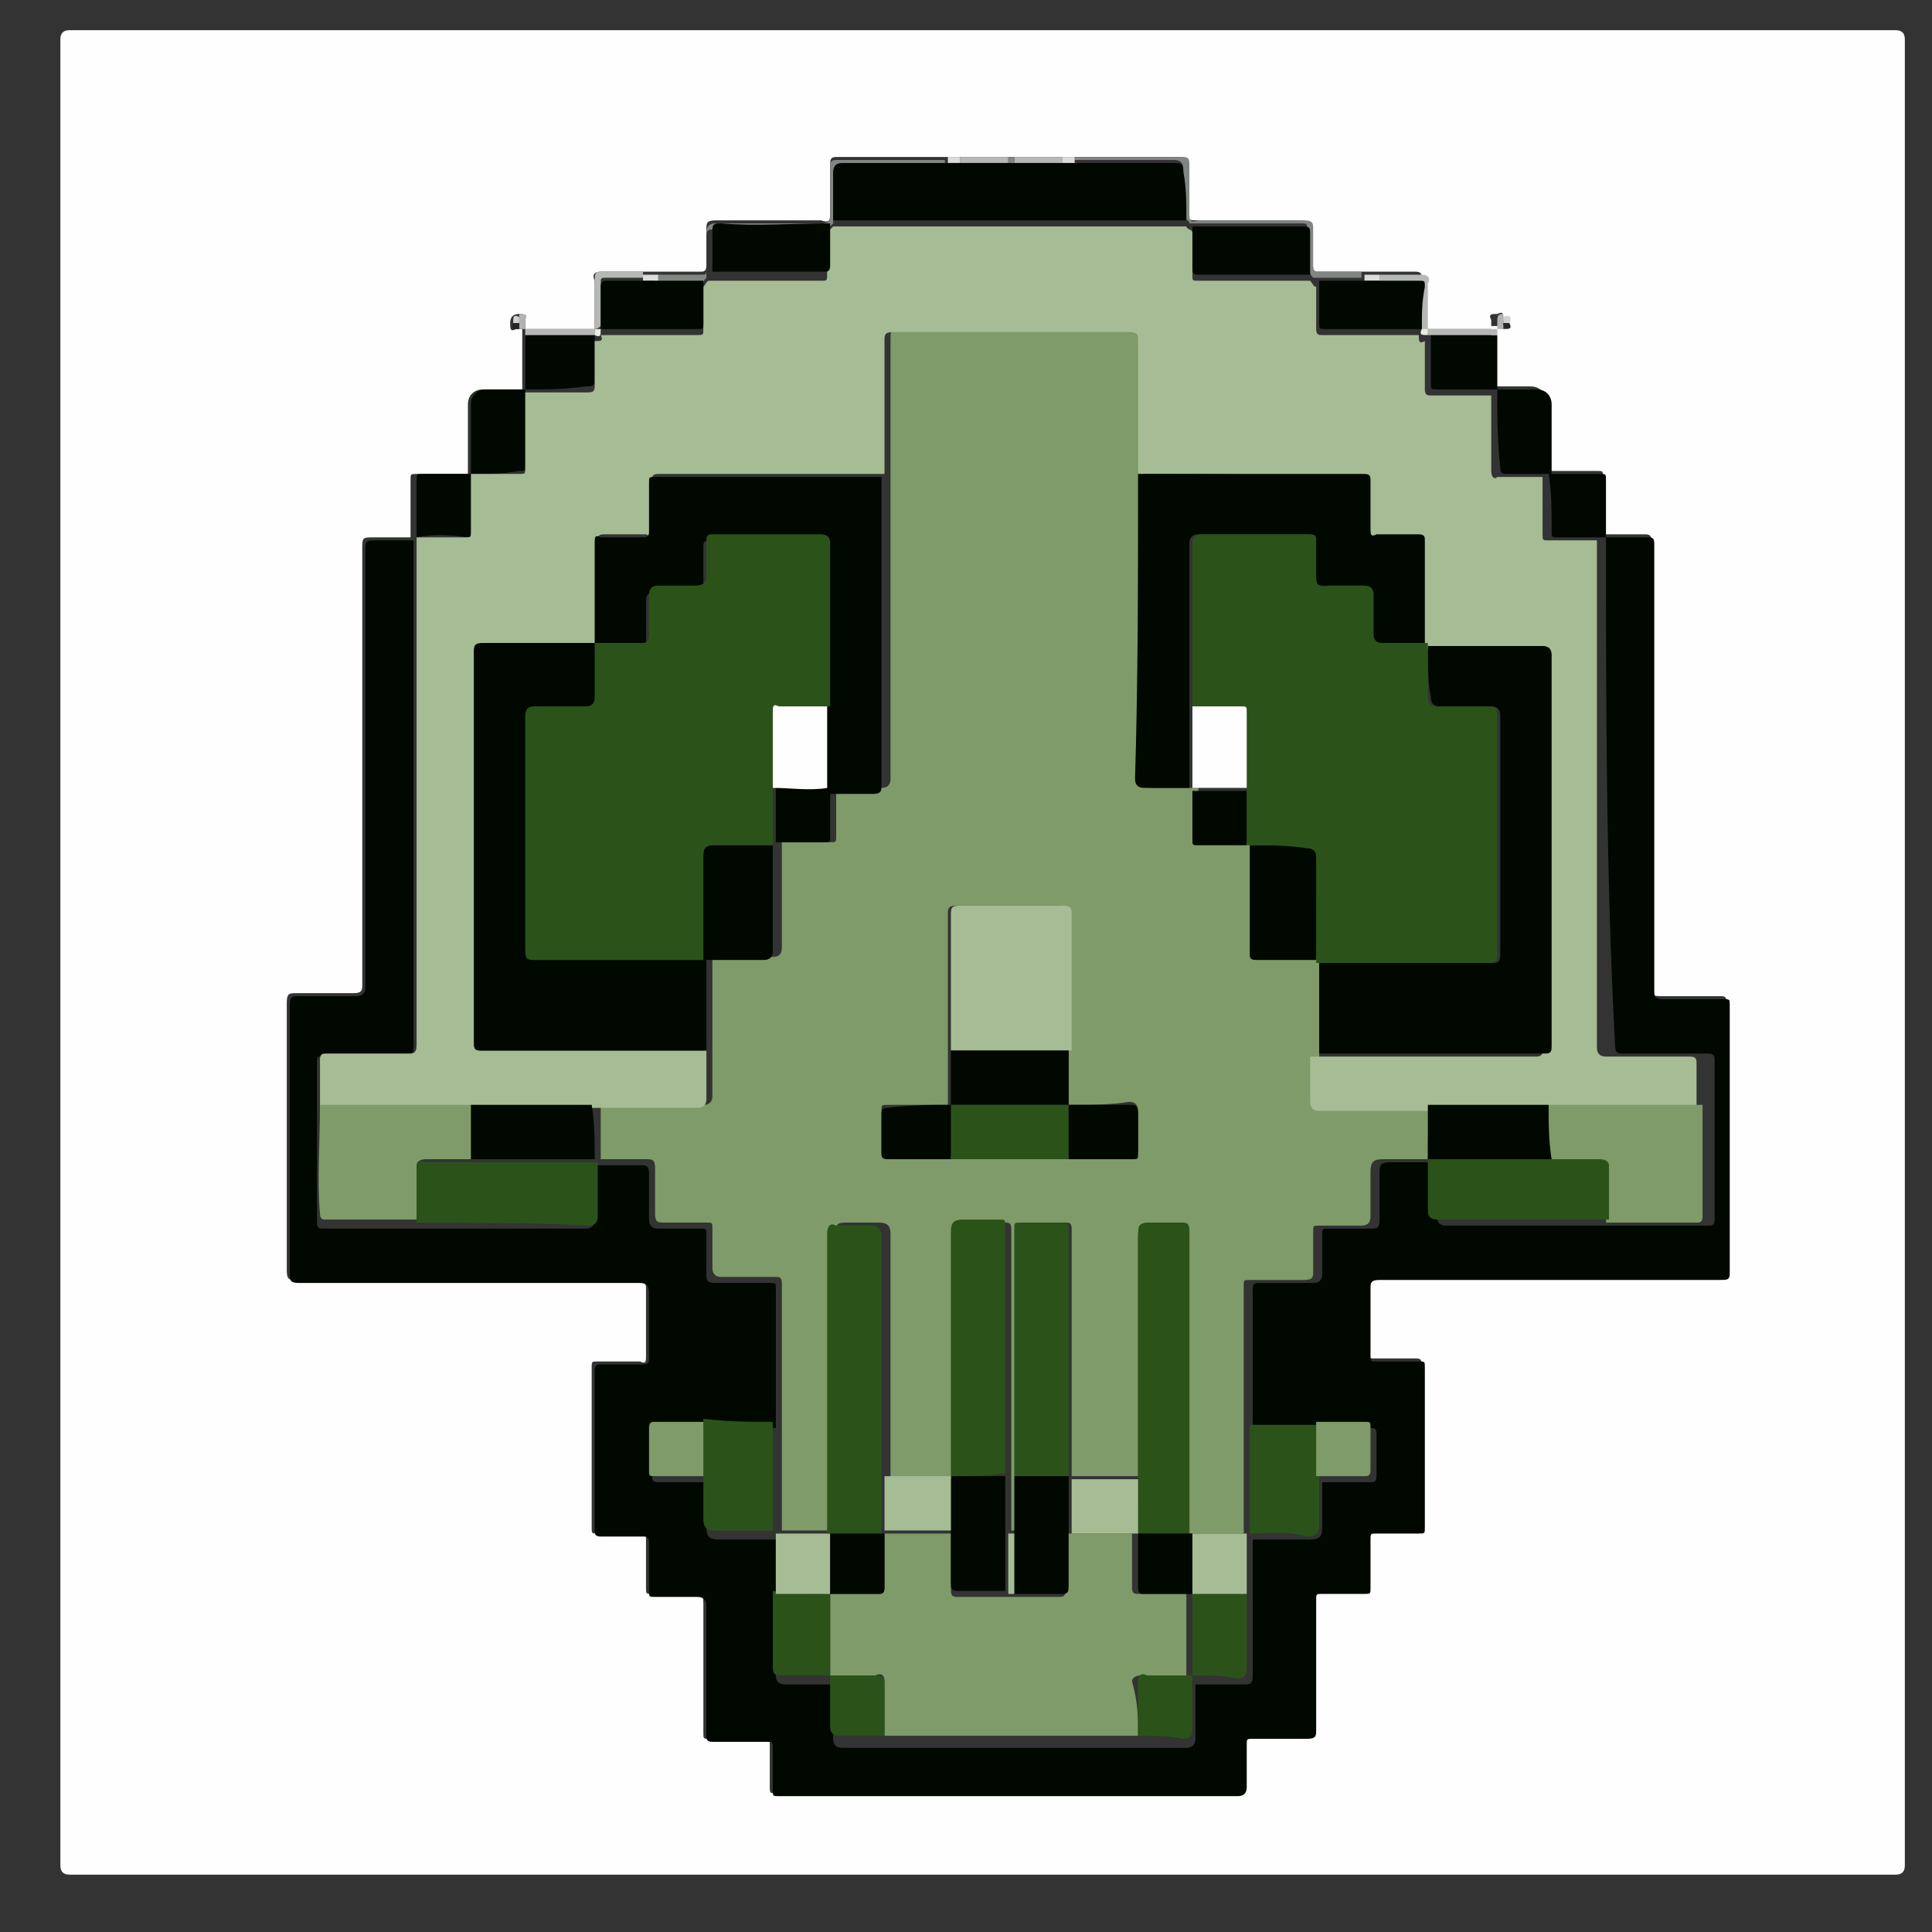 <?xml version="1.0" encoding="utf-8"?>
<!-- Generator: Adobe Illustrator 22.1.0, SVG Export Plug-In . SVG Version: 6.00 Build 0)  -->
<svg version="1.1" id="Layer_1" xmlns="http://www.w3.org/2000/svg" xmlns:xlink="http://www.w3.org/1999/xlink" x="0px" y="0px"
	 viewBox="0 0 64 64" style="enable-background:new 0 0 64 64;" xml:space="preserve">
<rect x="0" y="0" width="64" height="64" fill="#333333" stroke="none"/>
<style type="text/css">
	.st0{fill:#FEFEFE;}
	.st1{fill:#000800;}
	.st2{fill:#828682;}
	.st3{fill:#B6B8B6;}
	.st4{fill:#B2B2B2;}
	.st5{fill:#DBDCDB;}
	.st6{fill:#272727;}
	.st7{fill:#D2D2D2;}
	.st8{fill:#7E9B69;}
	.st9{fill:#A6BC94;}
	.st10{fill:#2B5319;}
	.st11{fill:#E7EDE3;}
</style>
<g>
	<path class="st0" d="M2,31.5C2,21.4,2,11.4,2,1.3C2,1.1,2.1,1,2.3,1c20.2,0,40.3,0,60.5,0c0.2,0,0.3,0.1,0.3,0.3
		c0,20.2,0,40.3,0,60.5c0,0.2-0.1,0.3-0.3,0.3c-20.2,0-40.3,0-60.5,0C2.1,62.1,2,62,2,61.8C2,51.7,2,41.6,2,31.5z M16.9,10.7
		c0,0.2,0,0.3,0.2,0.2c0.1,0,0.2,0,0.2,0c0,0.1,0,0.2,0,0.2c0,0.6,0,1.2,0,1.8c-0.4,0-0.9,0-1.3,0c-0.3,0-0.5,0.2-0.5,0.5
		c0,0.8,0,1.5,0,2.3c-0.6,0-1.1,0-1.7,0c-0.2,0-0.2,0-0.2,0.2c0,0.6,0,1.3,0,1.9c-0.4,0-0.8,0-1.2,0c-0.4,0-0.4,0-0.4,0.4
		c0,4.8,0,9.6,0,14.4c0,0.2,0,0.3-0.3,0.3c-0.6,0-1.3,0-1.9,0c-0.2,0-0.3,0-0.3,0.3c0,3,0,5.9,0,8.9c0,0.3,0.1,0.3,0.3,0.3
		c3.8,0,7.5,0,11.3,0c0.2,0,0.3,0,0.3,0.3c0,0.7,0,1.5,0,2.2c0,0.2,0,0.3-0.2,0.2c-0.5,0-0.9,0-1.4,0c-0.2,0-0.2,0-0.2,0.2
		c0,1.8,0,3.5,0,5.3c0,0.2,0,0.2,0.2,0.2c0.5,0,1,0,1.4,0c0.2,0,0.2,0,0.2,0.2c0,0.5,0,1.1,0,1.6c0,0.2,0,0.2,0.2,0.2
		c0.5,0,0.9,0,1.4,0c0.2,0,0.3,0,0.3,0.3c0,1.4,0,2.8,0,4.3c0,0.2,0,0.2,0.2,0.2c0.6,0,1.2,0,1.8,0c0.2,0,0.2,0,0.2,0.2
		c0,0.5,0,1,0,1.4c0,0.2,0,0.2,0.2,0.2c0.5,0,1.1,0,1.6,0c4.5,0,9.1,0,13.6,0c0.2,0,0.3,0,0.3-0.3c0-0.5,0-0.9,0-1.4
		c0-0.2,0-0.2,0.2-0.2c0.6,0,1.2,0,1.8,0c0.2,0,0.3-0.1,0.3-0.3c0-1.4,0-2.8,0-4.3c0-0.2,0.1-0.2,0.2-0.2c0.5,0,0.9,0,1.4,0
		c0.2,0,0.2,0,0.2-0.2c0-0.5,0-1.1,0-1.6c0-0.2,0-0.2,0.2-0.2c0.5,0,1,0,1.4,0c0.2,0,0.2-0.1,0.2-0.2c0-1.8,0-3.5,0-5.3
		c0-0.2-0.1-0.2-0.2-0.2c-0.5,0-1,0-1.4,0c-0.2,0-0.2-0.1-0.2-0.2c0-0.7,0-1.5,0-2.2c0-0.3,0.1-0.3,0.3-0.3c3.8,0,7.5,0,11.3,0
		c0.1,0,0.3,0,0.3-0.2c0-3,0-5.9,0-8.9c0-0.2-0.1-0.2-0.2-0.2c-0.7,0-1.3,0-2,0c-0.3,0-0.3-0.1-0.3-0.3c0-4.9,0-9.7,0-14.6
		c0-0.1,0-0.1,0-0.2c0-0.1,0-0.2-0.2-0.2c-0.5,0-1,0-1.4,0c0-0.6,0-1.3,0-1.9c0-0.2,0-0.2-0.2-0.2c-0.6,0-1.1,0-1.7,0
		c0-0.8,0-1.5,0-2.3c0-0.3-0.2-0.5-0.5-0.5c-0.4,0-0.9,0-1.3,0c0-0.6,0-1.2,0-1.8c0-0.1,0-0.2,0-0.2c0.1,0,0.2,0,0.2,0
		c0.2,0,0.3,0,0.2-0.2c0-0.2,0-0.3-0.2-0.2c-0.2,0-0.3,0-0.2,0.2c0,0.1,0,0.2,0,0.3c-0.8,0-1.5,0-2.3,0c0-0.5,0-1.1,0-1.6
		c0-0.2,0-0.3-0.2-0.3c-0.5,0-0.9,0-1.4,0c-0.2,0-0.3,0-0.5,0c-0.5,0-0.9,0-1.4,0c-0.2,0-0.2,0-0.2-0.2c0-0.4,0-0.8,0-1.2
		c0-0.2-0.1-0.3-0.3-0.3c-1.2,0-2.3,0-3.5,0c-0.3,0-0.3-0.1-0.3-0.3c0-0.5,0-1,0-1.5c0-0.2,0-0.3-0.2-0.3c-1.2,0-2.4,0-3.6,0
		c-0.1,0-0.3,0-0.4,0c-0.5,0-1.1,0-1.6,0c-0.1,0-0.2,0-0.2,0c-0.5,0-1.1,0-1.6,0c-0.1,0-0.3,0-0.4,0c-1.2,0-2.4,0-3.6,0
		c-0.2,0-0.2,0.1-0.2,0.3c0,0.5,0,1,0,1.5c0,0.3,0,0.4-0.3,0.3c-1.2,0-2.3,0-3.5,0c-0.3,0-0.3,0.1-0.3,0.3c0,0.4,0,0.8,0,1.2
		c0,0.2-0.1,0.2-0.2,0.2c-0.5,0-0.9,0-1.4,0c-0.2,0-0.3,0-0.5,0c-0.5,0-0.9,0-1.4,0c-0.2,0-0.3,0.1-0.2,0.3c0,0.5,0,1.1,0,1.6
		c-0.8,0-1.5,0-2.3,0c0-0.1,0-0.2,0-0.3c0-0.2-0.1-0.2-0.2-0.2C17,10.4,16.9,10.5,16.9,10.7z"/>
	<path class="st1" d="M53.2,17.8c0.5,0,1,0,1.4,0c0.1,0,0.2,0,0.2,0.2c0,0.1,0,0.1,0,0.2c0,4.9,0,9.7,0,14.6c0,0.2,0,0.3,0.3,0.3
		c0.7,0,1.3,0,2,0c0.2,0,0.2,0,0.2,0.2c0,3,0,5.9,0,8.9c0,0.2-0.1,0.2-0.3,0.2c-3.8,0-7.5,0-11.3,0c-0.3,0-0.3,0.1-0.3,0.3
		c0,0.7,0,1.5,0,2.2c0,0.2,0,0.2,0.2,0.2c0.5,0,1,0,1.4,0c0.2,0,0.2,0,0.2,0.2c0,1.8,0,3.5,0,5.3c0,0.2,0,0.2-0.2,0.2
		c-0.5,0-1,0-1.4,0c-0.2,0-0.2,0-0.2,0.2c0,0.5,0,1.1,0,1.6c0,0.2,0,0.2-0.2,0.2c-0.5,0-0.9,0-1.4,0c-0.2,0-0.2,0-0.2,0.2
		c0,1.4,0,2.8,0,4.3c0,0.2,0,0.3-0.3,0.3c-0.6,0-1.2,0-1.8,0c-0.2,0-0.2,0-0.2,0.2c0,0.5,0,0.9,0,1.4c0,0.2-0.1,0.3-0.3,0.3
		c-4.5,0-9.1,0-13.6,0c-0.5,0-1.1,0-1.6,0c-0.2,0-0.2,0-0.2-0.2c0-0.5,0-1,0-1.4c0-0.2,0-0.2-0.2-0.2c-0.6,0-1.2,0-1.8,0
		c-0.2,0-0.2-0.1-0.2-0.2c0-1.4,0-2.8,0-4.3c0-0.2-0.1-0.3-0.3-0.3c-0.5,0-0.9,0-1.4,0c-0.2,0-0.2,0-0.2-0.2c0-0.5,0-1.1,0-1.6
		c0-0.2-0.1-0.2-0.2-0.2c-0.5,0-1,0-1.4,0c-0.2,0-0.2-0.1-0.2-0.2c0-1.8,0-3.5,0-5.3c0-0.2,0.1-0.2,0.2-0.2c0.5,0,0.9,0,1.4,0
		c0.2,0,0.2-0.1,0.2-0.2c0-0.7,0-1.5,0-2.2c0-0.2-0.1-0.3-0.3-0.3c-3.8,0-7.5,0-11.3,0c-0.3,0-0.3-0.1-0.3-0.3c0-3,0-5.9,0-8.9
		c0-0.3,0.1-0.3,0.3-0.3c0.6,0,1.3,0,1.9,0c0.2,0,0.3-0.1,0.3-0.3c0-4.8,0-9.6,0-14.4c0-0.4,0-0.4,0.4-0.4c0.4,0,0.8,0,1.2,0l0,0
		c0,5.6,0,11.2,0,16.8c0,0.2-0.1,0.3-0.3,0.3c-0.9,0-1.8,0-2.7,0c-0.2,0-0.2,0-0.2,0.2c0,0.5,0,1.1,0,1.6c0,1.2,0,2.5,0,3.7
		c0,0.2,0.1,0.2,0.2,0.2c1,0,2,0,3,0c1.9,0,3.8,0,5.7,0c0.2,0,0.3-0.1,0.3-0.3c0-0.6,0-1.2,0-1.8c0.5,0,1,0,1.5,0
		c0.2,0,0.3,0,0.3,0.3c0,0.5,0,1,0,1.5c0,0.2,0.1,0.3,0.3,0.3c0.5,0,0.9,0,1.4,0c0.2,0,0.2,0,0.2,0.2c0,0.4,0,0.9,0,1.3
		c0,0.2,0,0.3,0.3,0.3c0.6,0,1.2,0,1.8,0c0.2,0,0.2,0,0.2,0.2c0,1.5,0,3.1,0,4.6c-0.8,0-1.5,0-2.3,0c-0.5,0-1.1,0-1.6,0
		c-0.2,0-0.2,0-0.2,0.2c0,0.5,0,0.9,0,1.4c0,0.2,0.1,0.2,0.2,0.2c0.5,0,1.1,0,1.6,0c0,0.5,0,1,0,1.5c0,0.3,0.1,0.4,0.4,0.4
		c0.6,0,1.3,0,1.9,0c0,0,0,0,0,0c0,0.7,0,1.3,0,2c0,0.8,0,1.7,0,2.5c0,0.2,0.1,0.3,0.3,0.3c0.5,0,1,0,1.6,0c0,0,0,0,0,0
		c0,0.6,0,1.2,0,1.8c0,0.2,0.1,0.3,0.3,0.3c0.5,0,1,0,1.5,0c2.8,0,5.6,0,8.4,0c0.5,0,1,0,1.5,0c0.2,0,0.3-0.1,0.3-0.3
		c0-0.6,0-1.2,0-1.8c0,0,0,0,0,0c0.5,0,1,0,1.6,0c0.2,0,0.3,0,0.3-0.3c0-0.8,0-1.7,0-2.5c0-0.7,0-1.3,0-2l0,0c0.6,0,1.3,0,1.9,0
		c0.3,0,0.4-0.1,0.4-0.4c0-0.5,0-1,0-1.5c0.5,0,1.1,0,1.6,0c0.1,0,0.2,0,0.2-0.2c0-0.5,0-0.9,0-1.4c0-0.2-0.1-0.2-0.2-0.2
		c-0.5,0-1.1,0-1.6,0c-0.8,0-1.5,0-2.3,0c0-1.5,0-3.1,0-4.6c0-0.2,0.1-0.2,0.2-0.2c0.6,0,1.2,0,1.8,0c0.2,0,0.3-0.1,0.3-0.3
		c0-0.4,0-0.9,0-1.3c0-0.2,0-0.2,0.2-0.2c0.5,0,0.9,0,1.4,0c0.2,0,0.3,0,0.3-0.3c0-0.5,0-1,0-1.5c0-0.3,0-0.4,0.4-0.4
		c0.5,0,1,0,1.5,0c0,0.6,0,1.2,0,1.8c0,0.2,0.1,0.3,0.3,0.3c1.9,0,3.8,0,5.7,0c1,0,2,0,3,0c0.1,0,0.2,0,0.2-0.2c0-1.2,0-2.5,0-3.7
		c0-0.5,0-1.1,0-1.6c0-0.2-0.1-0.2-0.3-0.2c-0.9,0-1.8,0-2.7,0c-0.2,0-0.3,0-0.3-0.3C53.2,28.9,53.2,23.3,53.2,17.8L53.2,17.8z"/>
	<path class="st1" d="M15.6,15.7c0-0.8,0-1.5,0-2.3c0-0.3,0.2-0.5,0.5-0.5c0.4,0,0.9,0,1.3,0l0,0c0,0.8,0,1.7,0,2.5
		c0,0.2,0,0.2-0.2,0.2C16.7,15.7,16.1,15.7,15.6,15.7L15.6,15.7z"/>
	<path class="st1" d="M49.6,12.9c0.4,0,0.9,0,1.3,0c0.3,0,0.5,0.2,0.5,0.5c0,0.8,0,1.5,0,2.3l0,0c-0.5,0-1,0-1.5,0
		c-0.2,0-0.2-0.1-0.2-0.2C49.6,14.6,49.6,13.8,49.6,12.9L49.6,12.9z"/>
	<path class="st1" d="M17.4,12.9c0-0.6,0-1.2,0-1.8c0.8,0,1.5,0,2.3,0c0,0.5,0,1,0,1.5c0,0.2-0.1,0.2-0.3,0.2
		C18.7,12.9,18.1,12.9,17.4,12.9L17.4,12.9z"/>
	<path class="st1" d="M49.6,11.1c0,0.6,0,1.2,0,1.8c0,0,0,0,0,0c-0.7,0-1.4,0-2,0c-0.2,0-0.2,0-0.2-0.2c0-0.5,0-1,0-1.6
		C48.1,11.1,48.8,11.1,49.6,11.1z"/>
	<path class="st1" d="M51.3,15.7c0.6,0,1.1,0,1.7,0c0.2,0,0.2,0,0.2,0.2c0,0.6,0,1.3,0,1.9l0,0c-0.5,0-1.1,0-1.6,0
		c-0.2,0-0.2,0-0.2-0.2C51.4,16.9,51.4,16.3,51.3,15.7C51.4,15.7,51.3,15.7,51.3,15.7z"/>
	<path class="st1" d="M13.8,17.8c0-0.6,0-1.3,0-1.9c0-0.2,0-0.2,0.2-0.2c0.6,0,1.1,0,1.7,0c0,0,0,0,0,0c0,0.6,0,1.3,0,1.9
		c0,0.2,0,0.2-0.2,0.2C14.8,17.7,14.3,17.7,13.8,17.8L13.8,17.8z"/>
	<path class="st2" d="M21.8,9.1c0.5,0,0.9,0,1.4,0c0.2,0,0.2,0,0.2-0.2c0-0.4,0-0.8,0-1.2c0-0.2,0.1-0.3,0.3-0.3c1.2,0,2.3,0,3.5,0
		c0.3,0,0.3-0.1,0.3-0.3c0-0.5,0-1,0-1.5c0-0.2,0-0.3,0.2-0.3c1.2,0,2.4,0,3.6,0c0,0.1,0,0.2,0,0.2c-1.1,0-2.3,0-3.4,0
		c-0.2,0-0.3,0-0.3,0.3c0,0.5,0,1,0,1.6c-0.1,0.1-0.1,0.1-0.2,0.2c-1.2,0-2.5,0-3.7,0c-0.2,0-0.3,0-0.3,0.2c0,0.5,0,0.9,0,1.4
		c-0.1,0.1-0.1,0.2-0.2,0.2c-0.5,0-1.1,0-1.6,0C21.7,9.2,21.7,9.1,21.8,9.1z"/>
	<path class="st2" d="M35.6,5.2c1.2,0,2.4,0,3.6,0c0.2,0,0.2,0.1,0.2,0.3c0,0.5,0,1,0,1.5c0,0.3,0,0.4,0.3,0.3c1.2,0,2.3,0,3.5,0
		c0.3,0,0.3,0.1,0.3,0.3c0,0.4,0,0.8,0,1.2c0,0.2,0.1,0.2,0.2,0.2c0.5,0,0.9,0,1.4,0c0,0.1,0,0.1,0,0.2c-0.5,0-1.1,0-1.6,0
		c-0.1-0.1-0.1-0.2-0.2-0.2c0-0.5,0-0.9,0-1.4c0-0.2,0-0.2-0.2-0.2c-1.2,0-2.5,0-3.7,0c0-0.1-0.1-0.1-0.2-0.2c0-0.5,0-1.1,0-1.6
		c0-0.2-0.1-0.3-0.3-0.3c-1.1,0-2.3,0-3.4,0C35.6,5.3,35.6,5.3,35.6,5.2z"/>
	<path class="st3" d="M45.7,9.1c0.5,0,0.9,0,1.4,0c0.2,0,0.3,0.1,0.2,0.3c0,0.5,0,1.1,0,1.6c0,0,0,0,0,0c-0.1,0-0.1,0-0.2,0
		c0,0,0,0,0,0c0-0.5,0-0.9,0-1.4c0-0.2-0.1-0.2-0.2-0.2c-0.4,0-0.8,0-1.2,0C45.7,9.2,45.7,9.1,45.7,9.1z"/>
	<path class="st3" d="M19.7,10.9c0-0.5,0-1.1,0-1.6c0-0.2,0-0.3,0.2-0.3c0.5,0,0.9,0,1.4,0c0,0.1,0,0.1,0,0.2c-0.4,0-0.8,0-1.2,0
		c-0.2,0-0.2,0-0.2,0.2c0,0.5,0,0.9,0,1.4l0,0C19.8,10.9,19.7,10.9,19.7,10.9L19.7,10.9z"/>
	<path class="st3" d="M49.6,11.1c-0.8,0-1.5,0-2.3,0c0,0,0,0,0,0c0-0.1,0-0.1,0-0.2c0,0,0,0,0,0c0.8,0,1.5,0,2.3,0c0,0,0,0,0,0
		C49.6,11,49.6,11.1,49.6,11.1z"/>
	<path class="st3" d="M19.7,11.1c-0.8,0-1.5,0-2.3,0c0-0.1,0-0.2,0-0.2c0,0,0,0,0,0c0.8,0,1.5,0,2.3,0c0,0,0,0,0,0
		C19.7,11,19.7,11,19.7,11.1L19.7,11.1z"/>
	<path class="st3" d="M33.6,5.2c0.5,0,1.1,0,1.6,0c0,0.1,0,0.1,0,0.2c-0.5,0-1.1,0-1.6,0C33.6,5.3,33.6,5.3,33.6,5.2z"/>
	<path class="st3" d="M31.8,5.2c0.5,0,1.1,0,1.6,0c0,0.1,0,0.1,0,0.2c-0.5,0-1.1,0-1.6,0C31.8,5.3,31.8,5.3,31.8,5.2z"/>
	<path class="st4" d="M49.8,10.9c-0.1,0-0.2,0-0.2,0c0,0,0,0,0,0c0-0.1,0-0.2,0-0.3c0-0.2,0.1-0.2,0.2-0.2c0,0.1,0,0.2,0,0.2
		C49.8,10.7,49.8,10.8,49.8,10.9z"/>
	<path class="st4" d="M17.2,10.4c0.2,0,0.3,0,0.2,0.2c0,0.1,0,0.2,0,0.3c0,0,0,0,0,0c-0.1,0-0.2,0-0.2,0c0-0.1,0-0.2,0-0.2
		C17.2,10.6,17.2,10.5,17.2,10.4z"/>
	<path class="st5" d="M45.7,9.1c0,0.1,0,0.1,0,0.2c-0.2,0-0.3,0-0.5,0c0-0.1,0-0.1,0-0.2C45.4,9.1,45.5,9.1,45.7,9.1z"/>
	<path class="st5" d="M21.3,9.3c0-0.1,0-0.1,0-0.2c0.2,0,0.3,0,0.5,0c0,0.1,0,0.1,0,0.2C21.6,9.3,21.4,9.3,21.3,9.3z"/>
	<path class="st5" d="M35.2,5.4c0-0.1,0-0.1,0-0.2c0.1,0,0.3,0,0.4,0c0,0.1,0,0.2,0,0.2C35.5,5.4,35.3,5.4,35.2,5.4z"/>
	<path class="st5" d="M31.8,5.2c0,0.1,0,0.1,0,0.2c-0.1,0-0.3,0-0.4,0c0-0.1,0-0.2,0-0.2C31.5,5.2,31.6,5.2,31.8,5.2z"/>
	<path class="st6" d="M49.8,10.9c0-0.1,0-0.2,0-0.2c0.1,0,0.2,0,0.2,0C50.1,10.9,50,10.9,49.8,10.9z"/>
	<path class="st6" d="M17.2,10.7c0,0.1,0,0.2,0,0.2c-0.2,0-0.3,0-0.2-0.2C17,10.7,17.1,10.7,17.2,10.7z"/>
	<path class="st7" d="M50,10.7c-0.1,0-0.2,0-0.2,0c0-0.1,0-0.2,0-0.2C50,10.4,50.1,10.5,50,10.7z"/>
	<path class="st7" d="M17.2,10.7c-0.1,0-0.2,0-0.2,0c0-0.2,0-0.3,0.2-0.2C17.2,10.5,17.2,10.6,17.2,10.7z"/>
	<path class="st2" d="M33.4,5.4c0-0.1,0-0.1,0-0.2c0.1,0,0.2,0,0.2,0c0,0.1,0,0.1,0,0.2C33.5,5.4,33.4,5.4,33.4,5.4z"/>
	<path class="st8" d="M47.3,38.4c-0.5,0-1,0-1.5,0c-0.3,0-0.4,0.1-0.4,0.4c0,0.5,0,1,0,1.5c0,0.2-0.1,0.3-0.3,0.3
		c-0.5,0-0.9,0-1.4,0c-0.2,0-0.2,0-0.2,0.2c0,0.4,0,0.9,0,1.3c0,0.2,0,0.3-0.3,0.3c-0.6,0-1.2,0-1.8,0c-0.2,0-0.2,0-0.2,0.2
		c0,1.5,0,3.1,0,4.6c0,1.2,0,2.4,0,3.6c0,0,0,0,0,0c-0.6,0-1.2,0-1.8,0c0-1.7,0-3.4,0-5.1c0-1.6,0-3.3,0-4.9c0-0.3-0.1-0.3-0.3-0.3
		c-0.3,0-0.6,0-0.8,0c-0.6,0-0.6,0-0.6,0.6c0,2.6,0,5.2,0,7.8c-0.7,0-1.5,0-2.2,0l0,0c0-2.7,0-5.5,0-8.2c0-0.2-0.1-0.2-0.2-0.2
		c-0.5,0-1,0-1.4,0c-0.2,0-0.2,0.1-0.2,0.2c0,2.7,0,5.5,0,8.2c0,0.6,0,1.2,0,1.8c-0.1,0-0.1,0-0.2,0c0-0.6,0-1.2,0-1.8
		c0-2.7,0-5.5,0-8.2c0-0.2-0.1-0.2-0.2-0.2c-0.4,0-0.8,0-1.2,0c-0.3,0-0.4,0.1-0.4,0.4c0,1.7,0,3.4,0,5.2c0,1,0,1.9,0,2.9
		c0,0,0,0,0,0c-0.7,0-1.5,0-2.2,0c0-0.1,0-0.3,0-0.4c0-2.6,0-5.1,0-7.7c0-0.3-0.1-0.4-0.4-0.4c-0.4,0-0.7,0-1.1,0
		c-0.3,0-0.3,0.1-0.3,0.3c0,3.2,0,6.4,0,9.5c0,0.1,0,0.3,0,0.4c-0.6,0-1.2,0-1.8,0c0,0,0,0,0,0c0-1.2,0-2.4,0-3.6c0-1.5,0-3.1,0-4.6
		c0-0.2-0.1-0.2-0.2-0.2c-0.6,0-1.2,0-1.8,0c-0.2,0-0.3-0.1-0.3-0.3c0-0.4,0-0.9,0-1.3c0-0.2,0-0.2-0.2-0.2c-0.5,0-0.9,0-1.4,0
		c-0.2,0-0.3,0-0.3-0.3c0-0.5,0-1,0-1.5c0-0.3-0.1-0.3-0.3-0.3c-0.5,0-1,0-1.5,0c0,0,0,0,0,0c0-0.6,0-1.2,0-1.8c1.1,0,2.3,0,3.4,0
		c0.2,0,0.3-0.1,0.3-0.3c0-0.5,0-1,0-1.6c0-1,0-2,0-3c0.7,0,1.3,0,2,0c0.2,0,0.3-0.1,0.3-0.3c0-1.2,0-2.4,0-3.5c0.5,0,1.1,0,1.6,0
		c0.2,0,0.2,0,0.2-0.2c0-0.5,0-1.1,0-1.6c0.5,0,1,0,1.5,0c0.2,0,0.3-0.1,0.3-0.3c0-3.4,0-6.8,0-10.2c0-1.5,0-3,0-4.4
		c0-0.2,0-0.3,0.3-0.3c2.6,0,5.2,0,7.8,0c0.3,0,0.3,0.1,0.3,0.3c0,1.5,0,3,0,4.4c0,3.4,0,6.8,0,10.2c0,0.2,0,0.3,0.3,0.3
		c0.5,0,1,0,1.5,0c0,0.5,0,1.1,0,1.6c0,0.2,0,0.2,0.2,0.2c0.5,0,1.1,0,1.6,0c0,1.2,0,2.4,0,3.6c0,0.2,0,0.3,0.2,0.2c0.7,0,1.3,0,2,0
		c0,1,0,2,0,3c0,0.5,0,1,0,1.5c0,0.3,0.1,0.3,0.3,0.3c1.1,0,2.3,0,3.4,0C47.3,37.2,47.3,37.8,47.3,38.4L47.3,38.4z M35.4,36.6
		C35.4,36.6,35.5,36.6,35.4,36.6c0-0.6,0-1.2,0-1.8c0-1.5,0-3,0-4.5c0-0.2,0-0.3-0.3-0.3c-1.1,0-2.2,0-3.4,0c-0.3,0-0.3,0.1-0.3,0.3
		c0,1.5,0,3,0,4.5c0,0.6,0,1.2,0,1.8l0,0c-0.7,0-1.4,0-2,0c-0.2,0-0.2,0-0.2,0.2c0,0.4,0,0.9,0,1.3c0,0.2,0,0.2,0.2,0.2
		c0.7,0,1.4,0,2.1,0c1.3,0,2.6,0,3.9,0c0.7,0,1.4,0,2.1,0c0.2,0,0.2-0.1,0.2-0.2c0-0.4,0-0.9,0-1.3c0-0.2-0.1-0.3-0.3-0.3
		C36.8,36.6,36.1,36.6,35.4,36.6z"/>
	<path class="st9" d="M37.7,15.7c0-1.5,0-3,0-4.4c0-0.2,0-0.3-0.3-0.3c-2.6,0-5.2,0-7.8,0c-0.3,0-0.3,0.1-0.3,0.3c0,1.5,0,3,0,4.4
		c-2.5,0-5,0-7.5,0c-0.2,0-0.2,0.1-0.2,0.2c0,0.5,0,1.1,0,1.6c0,0.2,0,0.3-0.2,0.2c-0.5,0-0.9,0-1.4,0c-0.2,0-0.2,0.1-0.2,0.2
		c0,1.1,0,2.3,0,3.4c-1.3,0-2.5,0-3.8,0c-0.2,0-0.3,0.1-0.3,0.3c0,1.1,0,2.2,0,3.3c0,3.2,0,6.4,0,9.6c0,0.2,0,0.3,0.2,0.3
		c2.5,0,5,0,7.5,0c0,0.5,0,1.1,0,1.6c0,0.2-0.1,0.3-0.3,0.3c-1.1,0-2.3,0-3.4,0c-1.3,0-2.7,0-4,0c-1.7,0-3.4,0-5.1,0
		c0-0.5,0-1.1,0-1.6c0-0.2,0.1-0.2,0.2-0.2c0.9,0,1.8,0,2.7,0c0.2,0,0.3,0,0.3-0.3c0-5.6,0-11.2,0-16.8c0.5,0,1.1,0,1.6,0
		c0.2,0,0.2,0,0.2-0.2c0-0.6,0-1.3,0-1.9c0.5,0,1.1,0,1.6,0c0.2,0,0.2,0,0.2-0.2c0-0.8,0-1.7,0-2.5c0.7,0,1.3,0,2,0
		c0.2,0,0.3,0,0.3-0.2c0-0.5,0-1,0-1.5c0,0,0,0,0,0c0.2,0,0.3,0,0.2-0.2c0,0,0,0,0,0c1.1,0,2.2,0,3.2,0c0.2,0,0.2,0,0.2-0.2
		c0-0.5,0-0.9,0-1.4c0.1-0.1,0.1-0.2,0.2-0.2c1.2,0,2.5,0,3.7,0c0.2,0,0.2,0,0.2-0.2c0-0.5,0-0.9,0-1.4c0.1-0.1,0.1-0.1,0.2-0.2
		c3.9,0,7.8,0,11.7,0c0,0.1,0.2,0.1,0.2,0.2c0,0.5,0,0.9,0,1.4c0,0.2,0,0.2,0.2,0.2c1.2,0,2.5,0,3.7,0c0.1,0.1,0.1,0.2,0.2,0.2
		c0,0.5,0,0.9,0,1.4c0,0.2,0.1,0.2,0.2,0.2c1.1,0,2.2,0,3.2,0c0,0,0,0,0,0c0,0.2,0,0.3,0.2,0.2c0,0,0,0,0,0c0,0.5,0,1,0,1.6
		c0,0.2,0.1,0.2,0.2,0.2c0.7,0,1.4,0,2,0c0,0.8,0,1.7,0,2.5c0,0.2,0.1,0.3,0.2,0.2c0.5,0,1,0,1.5,0c0,0.6,0,1.3,0,1.9
		c0,0.2,0,0.2,0.2,0.2c0.5,0,1.1,0,1.6,0c0,5.6,0,11.2,0,16.8c0,0.2,0.1,0.3,0.3,0.3c0.9,0,1.8,0,2.7,0c0.2,0,0.3,0,0.3,0.2
		c0,0.5,0,1.1,0,1.6c-1.7,0-3.4,0-5.1,0c-1.3,0-2.7,0-4,0c-1.1,0-2.3,0-3.4,0c-0.2,0-0.3-0.1-0.3-0.3c0-0.5,0-1,0-1.5
		c2.5,0,5,0,7.5,0c0.2,0,0.2-0.1,0.2-0.3c0-4.3,0-8.6,0-12.9c0-0.2,0-0.3-0.3-0.3c-1.3,0-2.5,0-3.8,0c0-1.1,0-2.3,0-3.4
		c0-0.2,0-0.3-0.2-0.2c-0.5,0-0.9,0-1.4,0c-0.2,0-0.2-0.1-0.2-0.2c0-0.5,0-1.1,0-1.6c0-0.2,0-0.2-0.2-0.2
		C42.7,15.7,40.2,15.7,37.7,15.7z"/>
	<path class="st8" d="M37.7,57.5c-2.8,0-5.6,0-8.4,0c0-0.6,0-1.2,0-1.8c0-0.2-0.1-0.3-0.3-0.2c-0.5,0-1,0-1.5,0c0,0,0,0,0,0
		c0-0.9,0-1.8,0-2.7c0,0,0,0,0,0c0.5,0,1.1,0,1.6,0c0.1,0,0.2,0,0.2-0.2c0-0.6,0-1.2,0-1.8l0,0c0.7,0,1.5,0,2.2,0c0,0.6,0,1.2,0,1.8
		c0,0.2,0,0.3,0.2,0.3c0.5,0,1.1,0,1.6,0c0.1,0,0.2,0,0.2,0c0.5,0,1.1,0,1.6,0c0.2,0,0.2-0.1,0.2-0.3c0-0.6,0-1.2,0-1.8
		c0.7,0,1.5,0,2.2,0l0,0c0,0.6,0,1.2,0,1.8c0,0.2,0.1,0.2,0.2,0.2c0.5,0,1.1,0,1.6,0c0,0,0,0,0,0c0,0.9,0,1.8,0,2.7c0,0,0,0,0,0
		c-0.5,0-1,0-1.5,0c-0.2,0-0.3,0.1-0.3,0.2C37.7,56.4,37.7,56.9,37.7,57.5z"/>
	<path class="st8" d="M51.3,36.6c1.7,0,3.4,0,5.1,0c0,1.2,0,2.5,0,3.7c0,0.2-0.1,0.2-0.2,0.2c-1,0-2,0-3,0c0-0.6,0-1.2,0-1.8
		c0-0.2-0.1-0.3-0.3-0.2c-0.5,0-1.1,0-1.6,0C51.3,37.8,51.3,37.2,51.3,36.6z"/>
	<path class="st8" d="M10.6,36.6c1.7,0,3.4,0,5.1,0c0,0.6,0,1.2,0,1.8c-0.5,0-1.1,0-1.6,0c-0.2,0-0.3,0.1-0.3,0.2c0,0.6,0,1.2,0,1.8
		c-1,0-2,0-3,0c-0.1,0-0.2,0-0.2-0.2C10.5,39.1,10.6,37.9,10.6,36.6z"/>
	<path class="st10" d="M13.8,40.5c0-0.6,0-1.2,0-1.8c0-0.2,0.1-0.3,0.3-0.2c0.5,0,1.1,0,1.6,0c1.4,0,2.7,0,4.1,0c0,0,0,0,0,0
		c0,0.6,0,1.2,0,1.8c0,0.2-0.1,0.3-0.3,0.3C17.5,40.5,15.6,40.5,13.8,40.5z"/>
	<path class="st10" d="M51.4,38.4c0.5,0,1.1,0,1.6,0c0.2,0,0.3,0.1,0.3,0.2c0,0.6,0,1.2,0,1.8c-1.9,0-3.8,0-5.7,0
		c-0.2,0-0.3-0.1-0.3-0.3c0-0.6,0-1.2,0-1.8c0,0,0,0,0,0C48.6,38.4,50,38.4,51.4,38.4z"/>
	<path class="st10" d="M41.4,50.8c0-1.2,0-2.4,0-3.6c0.8,0,1.5,0,2.3,0c0,0.6,0,1.2,0,1.8c0,0.5,0,1,0,1.5c0,0.3-0.1,0.4-0.4,0.4
		C42.6,50.7,42,50.8,41.4,50.8z"/>
	<path class="st10" d="M25.6,47.1c0,1.2,0,2.4,0,3.6c-0.6,0-1.3,0-1.9,0c-0.3,0-0.4-0.1-0.4-0.4c0-0.5,0-1,0-1.5c0-0.6,0-1.2,0-1.8
		C24.1,47.1,24.9,47.1,25.6,47.1z"/>
	<path class="st10" d="M39.5,55.5c0-0.9,0-1.8,0-2.7c0.6,0,1.2,0,1.8,0c0,0.8,0,1.7,0,2.5c0,0.2-0.1,0.3-0.3,0.3
		C40.5,55.5,40,55.5,39.5,55.5z"/>
	<path class="st10" d="M27.5,52.8c0,0.9,0,1.8,0,2.7c-0.5,0-1,0-1.6,0c-0.2,0-0.3,0-0.3-0.3c0-0.8,0-1.7,0-2.5
		C26.2,52.8,26.8,52.8,27.5,52.8z"/>
	<path class="st9" d="M27.5,52.8c-0.6,0-1.2,0-1.8,0c0-0.7,0-1.3,0-2c0.6,0,1.2,0,1.8,0l0,0C27.5,51.4,27.5,52.1,27.5,52.8
		C27.5,52.8,27.5,52.8,27.5,52.8z"/>
	<path class="st9" d="M41.3,52.8c-0.6,0-1.2,0-1.8,0c0,0,0,0,0,0c0-0.7,0-1.4,0-2l0,0c0.6,0,1.2,0,1.8,0
		C41.3,51.4,41.3,52.1,41.3,52.8z"/>
	<path class="st10" d="M27.5,55.5c0.5,0,1,0,1.5,0c0.2,0,0.3,0.1,0.3,0.2c0,0.6,0,1.2,0,1.8c-0.5,0-1,0-1.5,0
		c-0.2,0-0.3-0.1-0.3-0.3C27.5,56.7,27.5,56.1,27.5,55.5z"/>
	<path class="st10" d="M37.7,57.5c0-0.6,0-1.2,0-1.8c0-0.2,0.1-0.3,0.3-0.2c0.5,0,1,0,1.5,0c0,0.6,0,1.2,0,1.8
		c0,0.2-0.1,0.3-0.3,0.3C38.7,57.5,38.2,57.5,37.7,57.5z"/>
	<path class="st8" d="M23.3,47.1c0,0.6,0,1.2,0,1.8c-0.5,0-1.1,0-1.6,0c-0.2,0-0.2,0-0.2-0.2c0-0.5,0-0.9,0-1.4
		c0-0.2,0.1-0.2,0.2-0.2C22.3,47.1,22.8,47.1,23.3,47.1z"/>
	<path class="st8" d="M43.6,48.9c0-0.6,0-1.2,0-1.8c0.5,0,1.1,0,1.6,0c0.2,0,0.2,0,0.2,0.2c0,0.5,0,0.9,0,1.4c0,0.2-0.1,0.2-0.2,0.2
		C44.7,48.9,44.2,48.9,43.6,48.9z"/>
	<path class="st1" d="M39.3,7.3c-3.9,0-7.8,0-11.7,0c0-0.5,0-1.1,0-1.6c0-0.2,0.1-0.3,0.3-0.3c1.1,0,2.3,0,3.4,0c0.1,0,0.3,0,0.4,0
		c0.5,0,1.1,0,1.6,0c0.1,0,0.2,0,0.2,0c0.5,0,1.1,0,1.6,0c0.1,0,0.3,0,0.4,0c1.1,0,2.3,0,3.4,0c0.2,0,0.3,0,0.3,0.3
		C39.3,6.2,39.3,6.7,39.3,7.3z"/>
	<path class="st1" d="M27.5,7.4c0,0.5,0,0.9,0,1.4c0,0.2-0.1,0.2-0.2,0.2c-1.2,0-2.5,0-3.7,0c0-0.5,0-0.9,0-1.4
		c0-0.2,0.1-0.2,0.3-0.2C25,7.5,26.2,7.4,27.5,7.4z"/>
	<path class="st1" d="M23.3,9.3c0,0.5,0,0.9,0,1.4c0,0.2,0,0.2-0.2,0.2c-1.1,0-2.2,0-3.2,0c0-0.5,0-0.9,0-1.4c0-0.2,0.1-0.2,0.2-0.2
		c0.4,0,0.8,0,1.2,0c0.2,0,0.3,0,0.5,0C22.3,9.3,22.8,9.3,23.3,9.3z"/>
	<path class="st1" d="M43.4,9.1c-1.2,0-2.5,0-3.7,0c-0.2,0-0.2-0.1-0.2-0.2c0-0.5,0-0.9,0-1.4c1.2,0,2.5,0,3.7,0
		c0.2,0,0.2,0.1,0.2,0.2C43.4,8.1,43.4,8.6,43.4,9.1z"/>
	<path class="st1" d="M47.1,10.9c-1.1,0-2.2,0-3.2,0c-0.2,0-0.2,0-0.2-0.2c0-0.5,0-0.9,0-1.4c0.5,0,1.1,0,1.6,0c0.2,0,0.3,0,0.5,0
		c0.4,0,0.8,0,1.2,0c0.2,0,0.2,0,0.2,0.2C47.1,10,47.1,10.4,47.1,10.9z"/>
	<path class="st11" d="M47.3,11.1c-0.2,0-0.3,0-0.2-0.2c0.1,0,0.1,0,0.2,0C47.3,11,47.3,11,47.3,11.1z"/>
	<path class="st11" d="M19.9,10.9c0,0.2,0,0.3-0.2,0.2c0-0.1,0-0.1,0-0.2C19.7,10.9,19.8,10.9,19.9,10.9z"/>
	<path class="st1" d="M23.4,34.8c-2.5,0-5,0-7.5,0c-0.2,0-0.2-0.1-0.2-0.3c0-3.2,0-6.4,0-9.6c0-1.1,0-2.2,0-3.3c0-0.2,0-0.3,0.3-0.3
		c1.3,0,2.5,0,3.8,0c0,0,0,0,0,0c0,0.6,0,1.2,0,1.8c0,0.2-0.1,0.3-0.3,0.3c-0.6,0-1.1,0-1.7,0c-0.3,0-0.3,0.1-0.3,0.3
		c0,2.6,0,5.2,0,7.8c0,0.3,0.1,0.3,0.3,0.3c1.9,0,3.8,0,5.6,0l0,0C23.4,32.8,23.4,33.8,23.4,34.8z"/>
	<path class="st1" d="M47.3,21.4c1.3,0,2.5,0,3.8,0c0.2,0,0.3,0.1,0.3,0.3c0,4.3,0,8.6,0,12.9c0,0.2,0,0.3-0.2,0.3c-2.5,0-5,0-7.5,0
		c0-1,0-2,0-3l0,0c1.9,0,3.8,0,5.7,0c0.2,0,0.3,0,0.3-0.3c0-2.6,0-5.3,0-7.9c0-0.2-0.1-0.3-0.3-0.3c-0.6,0-1.2,0-1.7,0
		c-0.2,0-0.3-0.1-0.3-0.3C47.3,22.6,47.3,22,47.3,21.4L47.3,21.4z"/>
	<path class="st1" d="M19.7,21.4c0-1.1,0-2.3,0-3.4c0-0.2,0-0.3,0.2-0.2c0.5,0,0.9,0,1.4,0c0.2,0,0.2-0.1,0.2-0.2c0-0.5,0-1.1,0-1.6
		c0-0.2,0-0.2,0.2-0.2c2.5,0,5,0,7.5,0c0,3.4,0,6.8,0,10.2c0,0.2,0,0.3-0.3,0.3c-0.5,0-1,0-1.5,0c0,0,0,0,0,0c0-0.9,0-1.8,0-2.7
		c0-1.8,0-3.6,0-5.4c0-0.2-0.1-0.3-0.3-0.3c-1.2,0-2.4,0-3.6,0c-0.2,0-0.2,0.1-0.2,0.2c0,0.4,0,0.8,0,1.2c0,0.3-0.1,0.4-0.4,0.3
		c-0.4,0-0.8,0-1.2,0c-0.2,0-0.3,0.1-0.3,0.3c0,0.4,0,0.9,0,1.3c0,0.2-0.1,0.3-0.3,0.3C20.7,21.4,20.2,21.4,19.7,21.4
		C19.7,21.4,19.7,21.4,19.7,21.4z"/>
	<path class="st1" d="M37.7,15.7c2.5,0,5,0,7.5,0c0.2,0,0.2,0.1,0.2,0.2c0,0.5,0,1.1,0,1.6c0,0.2,0,0.3,0.2,0.2c0.5,0,0.9,0,1.4,0
		c0.2,0,0.2,0.1,0.2,0.2c0,1.1,0,2.3,0,3.4c0,0,0,0,0,0c-0.5,0-1,0-1.5,0c-0.2,0-0.3,0-0.3-0.3c0-0.4,0-0.9,0-1.3
		c0-0.2-0.1-0.3-0.3-0.3c-0.4,0-0.8,0-1.2,0c-0.3,0-0.4-0.1-0.4-0.3c0-0.4,0-0.8,0-1.2c0-0.2-0.1-0.2-0.2-0.2c-1.2,0-2.4,0-3.6,0
		c-0.2,0-0.3,0.1-0.3,0.3c0,1.8,0,3.6,0,5.4c0,0.9,0,1.8,0,2.7l0,0c-0.5,0-1,0-1.5,0c-0.2,0-0.3-0.1-0.3-0.3
		C37.7,22.5,37.7,19.1,37.7,15.7z"/>
	<path class="st9" d="M31.5,34.8c0-1.5,0-3,0-4.5c0-0.2,0-0.3,0.3-0.3c1.1,0,2.2,0,3.4,0c0.3,0,0.3,0.1,0.3,0.3c0,1.5,0,3,0,4.5
		C34.1,34.8,32.8,34.8,31.5,34.8z"/>
	<path class="st10" d="M37.7,48.9c0-2.6,0-5.2,0-7.8c0-0.6,0-0.6,0.6-0.6c0.3,0,0.6,0,0.8,0c0.2,0,0.3,0.1,0.3,0.3
		c0,1.6,0,3.3,0,4.9c0,1.7,0,3.4,0,5.1c0,0,0,0,0,0c-0.6,0-1.2,0-1.8,0l0,0C37.7,50.1,37.7,49.5,37.7,48.9z"/>
	<path class="st10" d="M27.4,50.8c0-0.1,0-0.3,0-0.4c0-3.2,0-6.4,0-9.5c0-0.3,0.1-0.4,0.3-0.3c0.4,0,0.7,0,1.1,0
		c0.3,0,0.4,0.1,0.4,0.4c0,2.6,0,5.1,0,7.7c0,0.1,0,0.3,0,0.4c0,0.6,0,1.2,0,1.8c0,0,0,0,0,0C28.6,50.8,28.1,50.8,27.4,50.8
		C27.5,50.8,27.4,50.8,27.4,50.8z"/>
	<path class="st10" d="M33.6,48.9c0-2.7,0-5.5,0-8.2c0-0.2,0-0.2,0.2-0.2c0.5,0,1,0,1.4,0c0.1,0,0.2,0,0.2,0.2c0,2.7,0,5.5,0,8.2
		C34.8,48.9,34.2,48.9,33.6,48.9z"/>
	<path class="st10" d="M31.5,48.9c0-1,0-1.9,0-2.9c0-1.7,0-3.4,0-5.2c0-0.3,0.1-0.4,0.4-0.4c0.4,0,0.8,0,1.2,0c0.2,0,0.2,0,0.2,0.2
		c0,2.7,0,5.5,0,8.2C32.7,48.9,32.1,48.9,31.5,48.9z"/>
	<path class="st1" d="M25.6,28c0,1.2,0,2.4,0,3.5c0,0.2-0.1,0.3-0.3,0.3c-0.7,0-1.3,0-2,0c0,0,0,0,0,0c0-1.2,0-2.4,0-3.5
		c0-0.2,0.1-0.3,0.3-0.3C24.3,28,25,28,25.6,28L25.6,28z"/>
	<path class="st1" d="M43.6,31.8c-0.7,0-1.3,0-2,0c-0.2,0-0.2-0.1-0.2-0.2c0-1.2,0-2.4,0-3.6l0,0c0.7,0,1.3,0,2,0
		c0.2,0,0.3,0.1,0.3,0.3C43.6,29.5,43.6,30.6,43.6,31.8L43.6,31.8z"/>
	<path class="st1" d="M31.5,34.8c1.3,0,2.6,0,3.9,0c0,0.6,0,1.2,0,1.8c-1.3,0-2.6,0-3.9,0C31.5,36,31.5,35.4,31.5,34.8z"/>
	<path class="st1" d="M19.7,38.4c-1.4,0-2.7,0-4.1,0c0-0.6,0-1.2,0-1.8c1.3,0,2.7,0,4,0C19.7,37.2,19.7,37.8,19.7,38.4z"/>
	<path class="st1" d="M51.4,38.4c-1.4,0-2.7,0-4.1,0c0-0.6,0-1.2,0-1.8c1.3,0,2.7,0,4,0C51.3,37.2,51.3,37.8,51.4,38.4z"/>
	<path class="st1" d="M33.6,48.9c0.6,0,1.2,0,1.8,0c0,0,0,0,0,0c0,0.6,0,1.2,0,1.8c0,0.6,0,1.2,0,1.8c0,0.2,0,0.3-0.2,0.3
		c-0.5,0-1.1,0-1.6,0c0-0.7,0-1.3,0-2C33.6,50.1,33.6,49.5,33.6,48.9z"/>
	<path class="st1" d="M31.5,48.9c0.6,0,1.2,0,1.8,0c0,0.6,0,1.2,0,1.8c0,0.7,0,1.3,0,2c-0.5,0-1.1,0-1.6,0c-0.2,0-0.2-0.1-0.2-0.3
		c0-0.6,0-1.2,0-1.8C31.5,50.1,31.5,49.5,31.5,48.9L31.5,48.9z"/>
	<path class="st10" d="M31.5,36.6c1.3,0,2.6,0,3.9,0c0,0,0,0,0,0c0,0.6,0,1.2,0,1.8c-1.3,0-2.6,0-3.9,0
		C31.5,37.8,31.5,37.2,31.5,36.6L31.5,36.6z"/>
	<path class="st9" d="M35.5,50.8c0-0.6,0-1.2,0-1.8c0.7,0,1.5,0,2.2,0c0,0.6,0,1.2,0,1.8C36.9,50.8,36.2,50.8,35.5,50.8z"/>
	<path class="st9" d="M31.5,48.9c0,0.6,0,1.2,0,1.8c-0.7,0-1.5,0-2.2,0c0-0.6,0-1.2,0-1.8C30,48.9,30.8,48.9,31.5,48.9z"/>
	<path class="st1" d="M31.5,36.6c0,0.6,0,1.2,0,1.8c-0.7,0-1.4,0-2.1,0c-0.2,0-0.2-0.1-0.2-0.2c0-0.4,0-0.9,0-1.3
		c0-0.2,0.1-0.2,0.2-0.2C30.2,36.6,30.8,36.6,31.5,36.6z"/>
	<path class="st1" d="M35.4,38.4c0-0.6,0-1.2,0-1.8c0.7,0,1.3,0,2,0c0.2,0,0.3,0,0.3,0.3c0,0.4,0,0.9,0,1.3c0,0.2,0,0.2-0.2,0.2
		C36.8,38.4,36.1,38.4,35.4,38.4z"/>
	<path class="st1" d="M41.3,28c-0.5,0-1.1,0-1.6,0c-0.2,0-0.2,0-0.2-0.2c0-0.5,0-1.1,0-1.6c0,0,0,0,0,0c0.6,0,1.2,0,1.8,0
		C41.3,26.8,41.3,27.4,41.3,28C41.3,28,41.3,28,41.3,28z"/>
	<path class="st1" d="M27.5,26.1c0,0.5,0,1.1,0,1.6c0,0.2,0,0.2-0.2,0.2c-0.5,0-1.1,0-1.6,0c0,0,0,0,0,0c0-0.6,0-1.2,0-1.9
		C26.2,26.1,26.8,26.2,27.5,26.1L27.5,26.1z"/>
	<path class="st9" d="M33.4,52.8c0-0.7,0-1.3,0-2c0.1,0,0.1,0,0.2,0c0,0.7,0,1.3,0,2C33.5,52.8,33.4,52.8,33.4,52.8z"/>
	<path class="st1" d="M27.5,50.8c0.6,0,1.2,0,1.8,0c0,0.6,0,1.2,0,1.8c0,0.2-0.1,0.2-0.2,0.2c-0.5,0-1.1,0-1.6,0
		C27.5,52.1,27.5,51.4,27.5,50.8z"/>
	<path class="st1" d="M37.7,50.8c0.6,0,1.2,0,1.8,0c0,0.7,0,1.4,0,2c-0.5,0-1.1,0-1.6,0c-0.1,0-0.2,0-0.2-0.2
		C37.7,52,37.7,51.4,37.7,50.8z"/>
	<path class="st10" d="M25.6,26.1c0,0.6,0,1.2,0,1.9c-0.7,0-1.3,0-2,0c-0.2,0-0.3,0.1-0.3,0.3c0,1.2,0,2.4,0,3.5c-1.9,0-3.8,0-5.6,0
		c-0.2,0-0.3,0-0.3-0.3c0-2.6,0-5.2,0-7.8c0-0.2,0.1-0.3,0.3-0.3c0.6,0,1.1,0,1.7,0c0.2,0,0.3-0.1,0.3-0.3c0-0.6,0-1.2,0-1.8
		c0.5,0,1,0,1.5,0c0.2,0,0.3,0,0.3-0.3c0-0.4,0-0.9,0-1.3c0-0.2,0.1-0.3,0.3-0.3c0.4,0,0.8,0,1.2,0c0.3,0,0.4-0.1,0.4-0.3
		c0-0.4,0-0.8,0-1.2c0-0.2,0.1-0.2,0.2-0.2c1.2,0,2.4,0,3.6,0c0.2,0,0.3,0.1,0.3,0.3c0,1.8,0,3.6,0,5.4c-0.5,0-1.1,0-1.6,0
		c-0.2,0-0.2,0.1-0.2,0.2C25.6,24.5,25.6,25.3,25.6,26.1z"/>
	<path class="st10" d="M41.3,28c0-0.6,0-1.2,0-1.9c0-0.8,0-1.7,0-2.5c0-0.2,0-0.2-0.2-0.2c-0.5,0-1.1,0-1.6,0c0-1.8,0-3.6,0-5.4
		c0-0.2,0.1-0.3,0.3-0.3c1.2,0,2.4,0,3.6,0c0.2,0,0.2,0.1,0.2,0.2c0,0.4,0,0.8,0,1.2c0,0.3,0.1,0.4,0.4,0.3c0.4,0,0.8,0,1.2,0
		c0.2,0,0.3,0.1,0.3,0.3c0,0.4,0,0.9,0,1.3c0,0.2,0.1,0.3,0.3,0.3c0.5,0,1,0,1.5,0c0,0.6,0,1.2,0,1.8c0,0.2,0.1,0.3,0.3,0.3
		c0.6,0,1.2,0,1.7,0c0.2,0,0.3,0,0.3,0.3c0,2.6,0,5.3,0,7.9c0,0.3-0.1,0.3-0.3,0.3c-1.9,0-3.8,0-5.7,0c0-1.2,0-2.4,0-3.5
		c0-0.2-0.1-0.3-0.3-0.3C42.7,28,42,28,41.3,28z"/>
	<path class="st0" d="M25.6,26.1c0-0.8,0-1.7,0-2.5c0-0.2,0-0.3,0.2-0.2c0.5,0,1.1,0,1.6,0c0,0.9,0,1.8,0,2.7
		C26.8,26.2,26.2,26.1,25.6,26.1z"/>
	<path class="st0" d="M39.5,23.4c0.5,0,1.1,0,1.6,0c0.2,0,0.2,0,0.2,0.2c0,0.8,0,1.7,0,2.5c-0.6,0-1.2,0-1.8,0
		C39.5,25.2,39.5,24.3,39.5,23.4z"/>
</g>
</svg>

